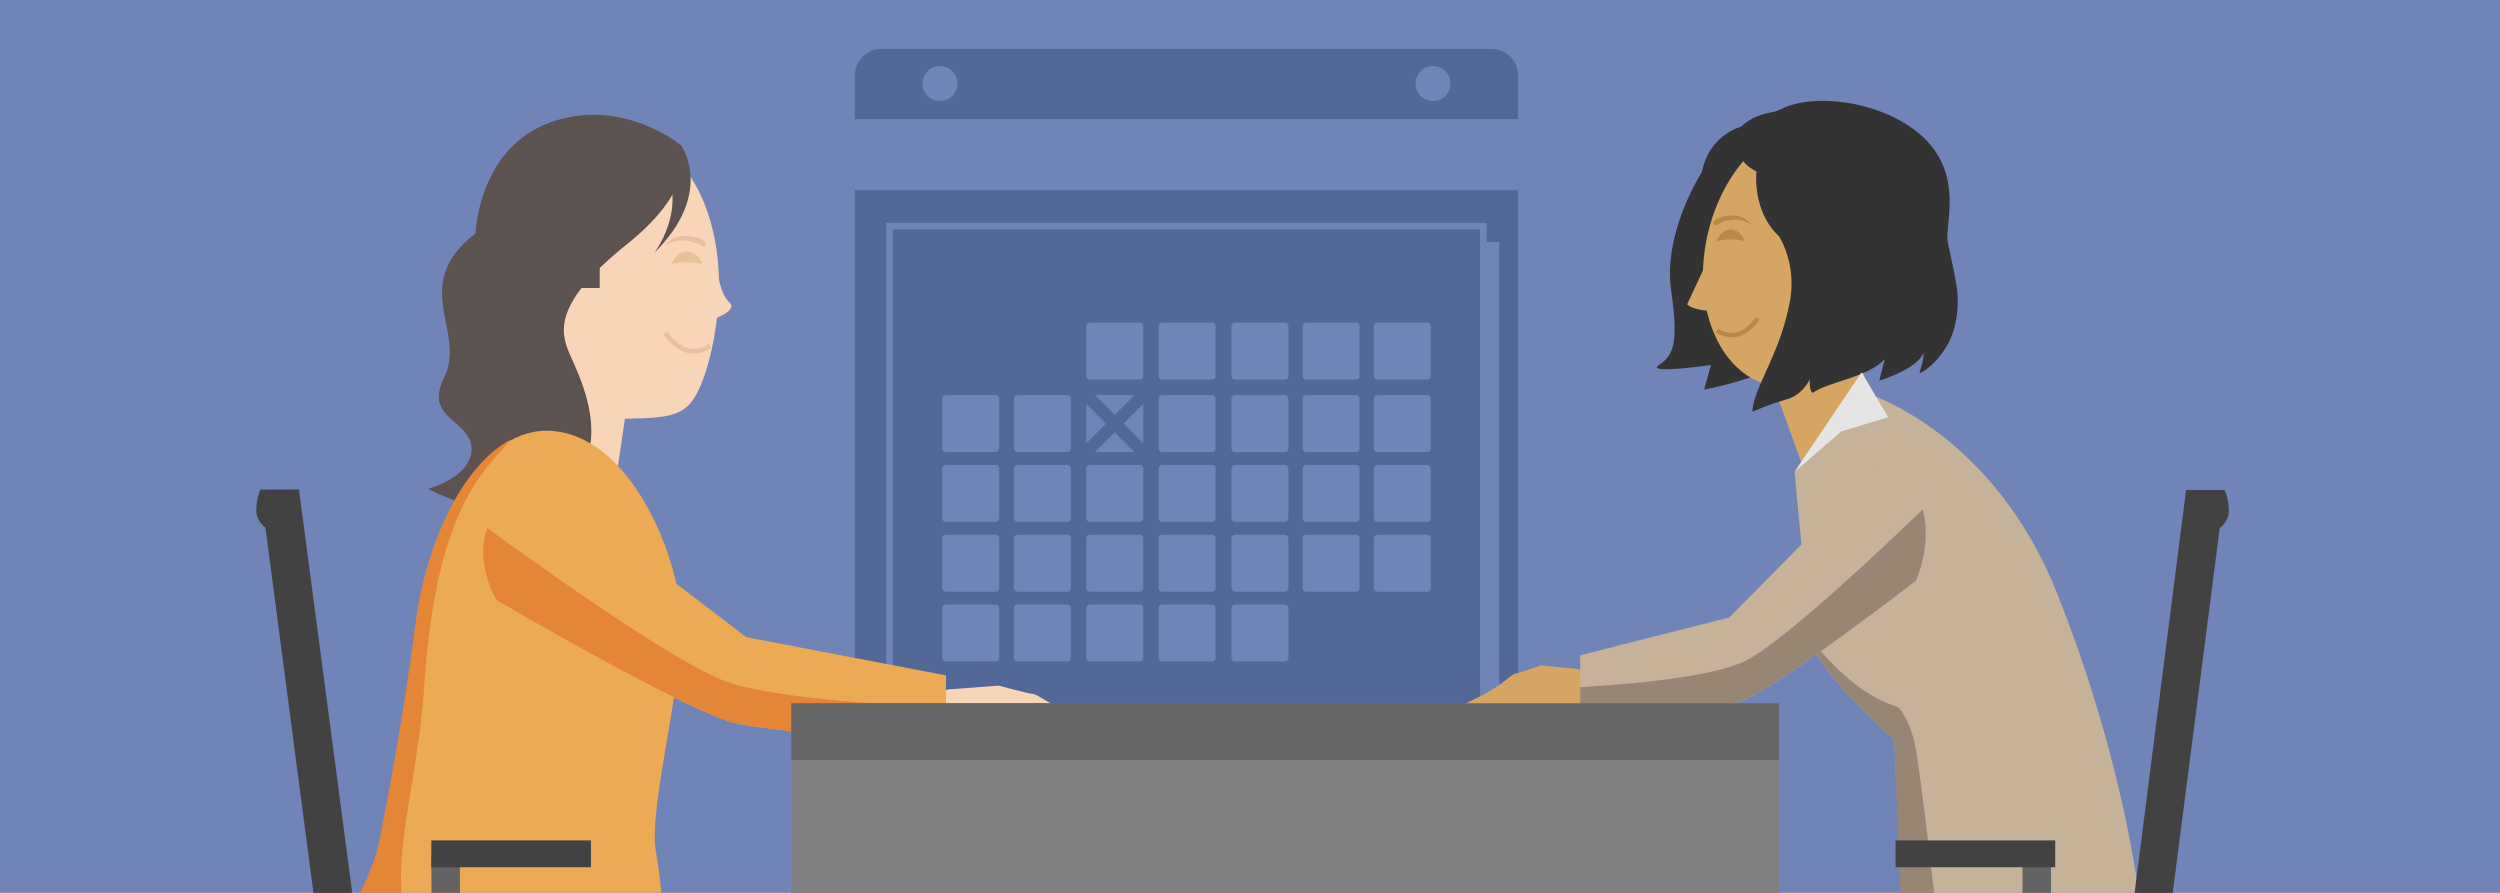 <?xml version="1.0" encoding="utf-8"?>
<!-- Generator: Adobe Illustrator 16.0.5, SVG Export Plug-In . SVG Version: 6.00 Build 0)  -->
<!DOCTYPE svg PUBLIC "-//W3C//DTD SVG 1.1//EN" "http://www.w3.org/Graphics/SVG/1.1/DTD/svg11.dtd">
<svg version="1.1" id="Layer_1" xmlns="http://www.w3.org/2000/svg" xmlns:xlink="http://www.w3.org/1999/xlink" x="0px" y="0px"
	 width="700px" height="250px" viewBox="0 0 700 250" enable-background="new 0 0 700 250" xml:space="preserve">
<rect fill="#7084B7" width="700" height="250"/>
<path fill="#526998" d="M425.062,232.11c0,4.089-3.312,7.411-7.396,7.411H246.762c-4.086,0-7.395-3.322-7.395-7.411V21.122
	c0-4.096,3.309-7.411,7.395-7.411h170.904c4.084,0,7.396,3.315,7.396,7.411V232.11z"/>
<rect x="253.54" y="67.786" fill="#7084B7" width="166.26" height="166.254"/>
<rect x="239.367" y="33.331" fill="#7084B7" width="185.695" height="19.911"/>
<path fill="#7084B7" d="M268.083,23.396c0,2.707-2.201,4.898-4.898,4.898c-2.717,0-4.905-2.191-4.905-4.898
	c0-2.705,2.188-4.899,4.905-4.899C265.882,18.497,268.083,20.691,268.083,23.396"/>
<path fill="#7084B7" d="M406.141,23.396c0,2.707-2.191,4.898-4.905,4.898c-2.703,0-4.894-2.191-4.894-4.898
	c0-2.705,2.19-4.899,4.894-4.899C403.949,18.497,406.141,20.691,406.141,23.396"/>
<rect x="249.085" y="63.332" fill="#526998" width="166.257" height="166.26"/>
<rect x="249.085" y="63.332" fill="none" stroke="#7084B7" stroke-width="1.857" stroke-miterlimit="10" width="166.257" height="166.26"/>
<path fill="#7084B7" d="M279.764,184.235c0,0.546-0.448,0.984-0.991,0.984h-13.967c-0.549,0-0.993-0.438-0.993-0.984v-13.971
	c0-0.55,0.444-0.987,0.993-0.987h13.967c0.543,0,0.991,0.438,0.991,0.987V184.235z"/>
<path fill="#7084B7" d="M340.368,125.588c0,0.544-0.443,0.987-0.991,0.987h-13.966c-0.549,0-0.994-0.443-0.994-0.987v-13.971
	c0-0.55,0.445-0.99,0.994-0.99h13.966c0.548,0,0.991,0.44,0.991,0.99V125.588z"/>
<path fill="#7084B7" d="M360.747,125.588c0,0.544-0.442,0.987-0.981,0.987H345.79c-0.548,0-0.991-0.443-0.991-0.987v-13.971
	c0-0.55,0.443-0.99,0.991-0.99h13.976c0.539,0,0.981,0.44,0.981,0.99V125.588z"/>
<path fill="#7084B7" d="M360.747,105.308c0,0.546-0.442,0.985-0.981,0.985H345.79c-0.548,0-0.991-0.439-0.991-0.985V91.339
	c0-0.549,0.443-0.993,0.991-0.993h13.976c0.539,0,0.981,0.444,0.981,0.993V105.308z"/>
<path fill="#7084B7" d="M299.845,125.588c0,0.544-0.442,0.987-0.994,0.987h-13.966c-0.545,0-0.991-0.443-0.991-0.987v-13.971
	c0-0.55,0.446-0.99,0.991-0.99h13.966c0.552,0,0.994,0.44,0.994,0.99V125.588z"/>
<path fill="#7084B7" d="M320.104,125.588c0,0.544-0.435,0.987-0.987,0.987h-13.966c-0.551,0-0.993-0.443-0.993-0.987v-13.971
	c0-0.55,0.442-0.99,0.993-0.99h13.966c0.552,0,0.987,0.44,0.987,0.99V125.588z"/>
<path fill="#7084B7" d="M340.368,145.133c0,0.546-0.443,0.994-0.991,0.994h-13.966c-0.549,0-0.994-0.448-0.994-0.994v-13.969
	c0-0.546,0.445-0.984,0.994-0.984h13.966c0.548,0,0.991,0.438,0.991,0.984V145.133z"/>
<path fill="#7084B7" d="M360.747,145.133c0,0.546-0.442,0.994-0.981,0.994H345.79c-0.548,0-0.991-0.448-0.991-0.994v-13.969
	c0-0.546,0.443-0.984,0.991-0.984h13.976c0.539,0,0.981,0.438,0.981,0.984V145.133z"/>
<path fill="#7084B7" d="M299.845,145.133c0,0.546-0.442,0.994-0.994,0.994h-13.966c-0.545,0-0.991-0.448-0.991-0.994v-13.969
	c0-0.546,0.446-0.984,0.991-0.984h13.966c0.552,0,0.994,0.438,0.994,0.984V145.133z"/>
<path fill="#7084B7" d="M320.104,145.133c0,0.546-0.435,0.994-0.987,0.994h-13.966c-0.551,0-0.993-0.448-0.993-0.994v-13.969
	c0-0.546,0.442-0.984,0.993-0.984h13.966c0.552,0,0.987,0.438,0.987,0.984V145.133z"/>
<path fill="#7084B7" d="M340.368,164.688c0,0.54-0.443,0.992-0.991,0.992h-13.966c-0.549,0-0.994-0.452-0.994-0.992v-13.971
	c0-0.549,0.445-0.991,0.994-0.991h13.966c0.548,0,0.991,0.442,0.991,0.991V164.688z"/>
<path fill="#7084B7" d="M360.747,164.688c0,0.54-0.442,0.992-0.981,0.992H345.79c-0.548,0-0.991-0.452-0.991-0.992v-13.971
	c0-0.549,0.443-0.991,0.991-0.991h13.976c0.539,0,0.981,0.442,0.981,0.991V164.688z"/>
<path fill="#7084B7" d="M299.845,164.688c0,0.54-0.442,0.992-0.994,0.992h-13.966c-0.545,0-0.991-0.452-0.991-0.992v-13.971
	c0-0.549,0.446-0.991,0.991-0.991h13.966c0.552,0,0.994,0.442,0.994,0.991V164.688z"/>
<path fill="#7084B7" d="M320.104,164.688c0,0.54-0.435,0.992-0.987,0.992h-13.966c-0.551,0-0.993-0.452-0.993-0.992v-13.971
	c0-0.549,0.442-0.991,0.993-0.991h13.966c0.552,0,0.987,0.442,0.987,0.991V164.688z"/>
<path fill="#7084B7" d="M340.368,184.235c0,0.546-0.443,0.984-0.991,0.984h-13.966c-0.549,0-0.994-0.438-0.994-0.984v-13.971
	c0-0.55,0.445-0.987,0.994-0.987h13.966c0.548,0,0.991,0.438,0.991,0.987V184.235z"/>
<path fill="#7084B7" d="M360.747,184.235c0,0.546-0.442,0.984-0.981,0.984H345.79c-0.548,0-0.991-0.438-0.991-0.984v-13.971
	c0-0.55,0.443-0.987,0.991-0.987h13.976c0.539,0,0.981,0.438,0.981,0.987V184.235z"/>
<path fill="#7084B7" d="M380.677,125.588c0,0.544-0.442,0.987-0.987,0.987h-13.974c-0.552,0-0.987-0.443-0.987-0.987v-13.971
	c0-0.55,0.436-0.99,0.987-0.99h13.974c0.545,0,0.987,0.44,0.987,0.99V125.588z"/>
<path fill="#7084B7" d="M380.677,145.133c0,0.546-0.442,0.994-0.987,0.994h-13.974c-0.552,0-0.987-0.448-0.987-0.994v-13.969
	c0-0.546,0.436-0.984,0.987-0.984h13.974c0.545,0,0.987,0.438,0.987,0.984V145.133z"/>
<path fill="#7084B7" d="M380.677,164.688c0,0.54-0.442,0.992-0.987,0.992h-13.974c-0.552,0-0.987-0.452-0.987-0.992v-13.971
	c0-0.549,0.436-0.991,0.987-0.991h13.974c0.545,0,0.987,0.442,0.987,0.991V164.688z"/>
<path fill="#7084B7" d="M400.605,125.588c0,0.544-0.445,0.987-0.994,0.987h-13.962c-0.55,0-0.993-0.443-0.993-0.987v-13.971
	c0-0.55,0.443-0.99,0.993-0.99h13.962c0.549,0,0.994,0.44,0.994,0.99V125.588z"/>
<path fill="#7084B7" d="M380.677,105.308c0,0.546-0.442,0.985-0.987,0.985h-13.974c-0.552,0-0.987-0.439-0.987-0.985V91.339
	c0-0.549,0.436-0.993,0.987-0.993h13.974c0.545,0,0.987,0.444,0.987,0.993V105.308z"/>
<path fill="#7084B7" d="M400.605,105.308c0,0.546-0.445,0.985-0.994,0.985h-13.962c-0.55,0-0.993-0.439-0.993-0.985V91.339
	c0-0.549,0.443-0.993,0.993-0.993h13.962c0.549,0,0.994,0.444,0.994,0.993V105.308z"/>
<path fill="#7084B7" d="M400.605,145.133c0,0.546-0.445,0.994-0.994,0.994h-13.962c-0.55,0-0.993-0.448-0.993-0.994v-13.969
	c0-0.546,0.443-0.984,0.993-0.984h13.962c0.549,0,0.994,0.438,0.994,0.984V145.133z"/>
<path fill="#7084B7" d="M400.605,164.688c0,0.54-0.445,0.992-0.994,0.992h-13.962c-0.55,0-0.993-0.452-0.993-0.992v-13.971
	c0-0.549,0.443-0.991,0.993-0.991h13.962c0.549,0,0.994,0.442,0.994,0.991V164.688z"/>
<path fill="#7084B7" d="M299.845,184.235c0,0.546-0.442,0.984-0.994,0.984h-13.966c-0.545,0-0.991-0.438-0.991-0.984v-13.971
	c0-0.55,0.446-0.987,0.991-0.987h13.966c0.552,0,0.994,0.438,0.994,0.987V184.235z"/>
<path fill="#7084B7" d="M320.104,184.235c0,0.546-0.435,0.984-0.987,0.984h-13.966c-0.551,0-0.993-0.438-0.993-0.984v-13.971
	c0-0.55,0.442-0.987,0.993-0.987h13.966c0.552,0,0.987,0.438,0.987,0.987V184.235z"/>
<path fill="#7084B7" d="M279.764,145.133c0,0.546-0.448,0.994-0.991,0.994h-13.967c-0.549,0-0.993-0.448-0.993-0.994v-13.969
	c0-0.546,0.444-0.984,0.993-0.984h13.967c0.543,0,0.991,0.438,0.991,0.984V145.133z"/>
<path fill="#7084B7" d="M279.764,125.588c0,0.544-0.448,0.987-0.991,0.987h-13.967c-0.549,0-0.993-0.443-0.993-0.987v-13.971
	c0-0.55,0.444-0.99,0.993-0.99h13.967c0.543,0,0.991,0.44,0.991,0.99V125.588z"/>
<path fill="#7084B7" d="M279.764,164.688c0,0.54-0.448,0.992-0.991,0.992h-13.967c-0.549,0-0.993-0.452-0.993-0.992v-13.971
	c0-0.549,0.444-0.991,0.993-0.991h13.967c0.543,0,0.991,0.442,0.991,0.991V164.688z"/>
<path fill="#7084B7" d="M340.368,105.308c0,0.546-0.443,0.985-0.991,0.985h-13.966c-0.549,0-0.994-0.439-0.994-0.985V91.339
	c0-0.549,0.445-0.993,0.994-0.993h13.966c0.548,0,0.991,0.444,0.991,0.993V105.308z"/>
<path fill="#7084B7" d="M320.104,105.308c0,0.546-0.435,0.985-0.987,0.985h-13.966c-0.551,0-0.993-0.439-0.993-0.985V91.339
	c0-0.549,0.442-0.993,0.993-0.993h13.966c0.552,0,0.987,0.444,0.987,0.993V105.308z"/>
<polygon fill="#526998" points="321.638,111.559 319.179,109.097 312.129,116.146 305.087,109.097 302.623,111.559 309.669,118.601 
	302.623,125.647 305.087,128.11 312.129,121.063 319.179,128.11 321.638,125.647 314.592,118.601 "/>
<rect x="144.105" y="88.16" transform="matrix(0.989 0.145 -0.145 0.989 18.436 -21.985)" fill="#F9D5B7" width="31.045" height="53.948"/>
<path fill="#F9D5B7" d="M201.294,79.413c0,14.563-3.983,28.787-7.921,33.41c-4.837,5.681-13.218,3.598-27.342,4.982
	c-17.573,1.725-30.366-20.491-28.495-42.955c1.866-22.463,17.65-39.652,35.261-38.394C190.402,37.719,201.294,56.884,201.294,79.413
	"/>
<path fill="#F9D5B7" d="M198.819,89.706c0,0,7.983-2.534,5.482-4.931c-2.838-2.712-3.34-8.75-3.34-8.75L198.819,89.706z"/>
<polygon fill="#5C524F" points="167.917,68.536 167.917,80.644 158.656,80.644 "/>
<path fill="#5C524F" d="M190.712,40.701c0,0,9.562,13.242-7.562,30.139c0,0,9.279-11.854,2.965-24.202L190.712,40.701z"/>
<path fill="#5C524F" d="M190.712,40.701c0,0,5.453,11.188-15.097,27.626c-20.549,16.441-18.956,24.433-15.986,31.054
	c2.971,6.621,9.365,20.104,3.655,31.399c0,0-9.525,23.062-43.464,6.107c0,0,12.338-3.239,12.214-11.25
	c-0.124-8.01-13.467-8.335-7.744-19.757c6.571-13.121-9.983-25.908,8.854-40.521c0,0,0.752-23.795,20.926-31.077
	C174.245,26.999,190.712,40.701,190.712,40.701"/>
<path fill="#ECAA54" d="M179.55,269.763c0,0-12.253,7.844-72.386,1.965c-20.943-1.415-3.467-22.107-0.876-35.218
	c0,0,6.745-33.013,10.195-61.028c3.453-28.017,18.472-56.758,38.558-54.792c20.084,1.967,32.554,29.643,35.261,47.508
	s-8.94,56.829-6.676,70.088C185.887,251.543,187.102,267.206,179.55,269.763"/>
<path fill="#E58636" d="M106.009,236.463c0,0,6.742-33.012,10.195-61.027c2.735-22.179,12.717-44.808,26.723-52.303
	c-6.657,8.175-20.731,18.164-24.068,68.067c-2.613,39.171-15.941,63.007,4.973,81.873c-5.179-0.339-10.808-0.793-16.946-1.394
	C85.941,270.266,103.417,249.572,106.009,236.463"/>
<path fill="#F9D5B7" d="M249.903,197.718l15.553-4.677l14.134-1.068c0,0,7.918,2.131,9.812,2.387
	c1.895,0.258,6.254,5.123,24.587,10.173c2.659,1.944-6.343,2.595-4.939,3.728c3.573,2.888-1.002,4.09-11.006-0.267
	c-3.994-1.739-11.556-1.195-12.617-0.32C285.427,207.673,262.201,213.437,249.903,197.718"/>
<path fill="#ECAA54" d="M264.89,198.14v-9.026l-55.895-10.692l-56.619-43.171c0,0-9.563-0.424-15.008,10.443
	c-0.362,0.721-0.665,1.446-0.921,2.168c-3.608,10.173,2.582,20.185,2.582,20.185s54.635,31.951,67.287,34.526
	c12.654,2.574,58.574,6.504,58.574,6.504V198.14z"/>
<path fill="#E58636" d="M203.044,190.716c-14.607-5.367-54.329-33.91-66.597-42.854c-3.609,10.173,2.581,20.186,2.581,20.186
	s54.635,31.95,67.29,34.525c12.651,2.574,58.571,6.505,58.571,6.505v-10.938C253.412,197.601,217.33,195.965,203.044,190.716"/>
<path fill="#333333" d="M521.194,35.159c0,0-23.513-9.47-33.663,0.279c-3.586,1.158-9.386,4.519-10.988,12.684
	c-6.082,10.016-10.137,22.715-8.655,32.946c2.099,14.499,0.933,18.285-3.306,21.08c-4.233,2.797,14.49,0.043,14.49,0.043
	l-1.916,6.908c0,0,24.756-4.559,31.454-14.393c6.696-9.831,8.166,5.277,8.166,5.277s18.002-25.168,15.063-39.359
	C528.903,46.434,521.194,35.159,521.194,35.159"/>
<rect x="496.728" y="83.509" transform="matrix(0.941 -0.34 0.34 0.941 -6.046 179.385)" fill="#D5A563" width="24.732" height="46.889"/>
<path fill="#D5A563" d="M530.481,77.62c-6.216,25.771-5.833,37.321-34.926,30.304c-14.415-3.476-22.147-22.68-17.269-42.895
	c4.875-20.212,20.513-33.78,34.927-30.306C527.629,38.202,535.357,57.407,530.481,77.62"/>
<path fill="#D5A563" d="M479.035,71.013L472.4,85.211c0,0,1.657,1.926,7.774,1.874"/>
<path fill="#333333" d="M491.807,48c0,0-1.31,11.048,6.3,18.141c0,0,5.572,8.298,2.706,19.987
	c-2.844,13.662-9.96,22.78-10.147,29.182c0,0,3.853-1.839,9.791-3.552c5.778-1.666,7.575-8.669,6.653-6.969
	c-0.808,1.499-0.293,5.698,0.599,5.11c4.887-3.231,15.104-4.116,20.048-9.362l-1.578,6.057c0,0,10.596-3.144,12.393-7.796
	c0,0,0.237,1.417-1.091,5.506c-0.323,0.991,7.668-3.92,9.83-12.896c2.01-8.334,0.159-13.206-1.933-23.534
	c-1.084-5.348,5.84-21.485-10.955-32.659c-10.401-6.92-25.879-8.789-34.548-5.197c-8.666,3.593-10.245,5.927-12.366,10.503
	C485.383,45.095,491.807,48,491.807,48"/>
<path fill="#C6B298" d="M523.662,110.481c0,0,34.458,10.927,52.236,55.433c22.326,55.884,24.688,99.301,24.688,99.301l-67.223,4.452
	l-2.968-62.59c0,0-21.415-18.999-22.827-26.677c-1.408-7.677-5.09-48.301-5.09-48.301L523.662,110.481z"/>
<polygon fill="#E5E5E5" points="521.259,104.237 502.479,132.1 515.584,120.79 528.693,116.832 "/>
<path fill="#988675" d="M600.586,265.216c0,0-0.012-0.283-0.052-0.823l-57.28,0.205c0,0-5.611-50.004-7.087-56.261
	c-1.913-8.131-4.783-10.35-4.783-10.35c-10.098-3.151-17.928-11.281-23.939-18.308c0.041,0.263,0.086,0.506,0.124,0.721
	c1.412,7.676,22.827,26.676,22.827,26.676l2.604,65.34l47.949-2.433L600.586,265.216z"/>
<rect x="566.309" y="240.402" fill="#636363" width="7.982" height="9.598"/>
<rect x="530.76" y="235.316" fill="#424242" width="44.704" height="7.51"/>
<path fill="#424242" d="M612.099,137.208l-20.633,161.48l10.313,2.439l19.746-153.26c0,0,2.547-1.648,2.547-4.933
	c0-3.287-1.176-5.728-1.176-5.728H612.099z"/>
<path fill="#424242" d="M83.708,137.051l21.323,161.391l-9.543,10.367L74.33,147.752c0,0-2.555-1.636-2.569-4.921
	c-0.009-3.286,1.151-5.733,1.151-5.733L83.708,137.051z"/>
<polygon fill="#636363" points="120.771,240.084 120.814,250 128.795,250 128.751,240.05 "/>
<rect x="221.575" y="196.905" fill="#808080" width="276.543" height="53.095"/>
<path fill="#D5A563" d="M453.656,191.989l-11.614-4.632l-10.554-1.06c0,0-5.914,2.112-7.327,2.365
	c-1.415,0.255-4.671,5.072-18.36,10.075c-1.986,1.925,4.735,2.567,3.688,3.69c-2.668,2.859,0.748,4.05,8.219-0.264
	c2.98-1.723,8.629-1.183,9.421-0.318C427.128,201.847,444.472,207.555,453.656,191.989"/>
<path fill="#C6B298" d="M442.463,192.406v-8.938l41.74-10.588l42.28-42.754c0,0,7.141-0.419,11.207,10.343
	c0.271,0.713,0.496,1.432,0.688,2.146c2.693,10.074-1.928,19.99-1.928,19.99s-40.797,31.641-50.245,34.191
	c-9.449,2.55-43.742,6.441-43.742,6.441V192.406z"/>
<path fill="#988675" d="M488.647,185.055c10.905-5.315,40.568-33.581,49.73-42.44c2.693,10.074-1.928,19.99-1.928,19.99
	s-40.797,31.642-50.248,34.191c-9.447,2.55-43.738,6.441-43.738,6.441v-10.831C451.036,191.873,477.98,190.253,488.647,185.055"/>
<rect x="221.575" y="196.906" fill="#666666" width="276.543" height="15.869"/>
<path fill="#E7C19B" d="M197.591,68.06c-1.152-1.791-5.079-2.258-7.551-1.804c-2.419,0.444-3.87,2.495-3.87,2.495
	s2.29-1.321,4.148-1.419c2.942-0.153,5.619,1.066,6.252,1.606C197.208,69.48,197.984,68.669,197.591,68.06"/>
<path fill="#E7C19B" d="M187.98,73.951c0,0,2.06-0.535,4.382-0.535c2.327,0,4.348,0.535,4.348,0.535s-1.171-3.521-4.366-3.521
	C189.147,70.431,187.98,73.951,187.98,73.951"/>
<path fill="none" stroke="#E7C19B" stroke-width="1.359" stroke-miterlimit="10" d="M198.851,96.911c0,0-3.196,2.085-6.255,1.238
	c-4.057-1.124-6.25-4.888-6.25-4.888"/>
<path fill="#B9894A" d="M479.832,62.142c1.05-1.631,4.625-2.054,6.874-1.641c2.204,0.403,3.526,2.271,3.526,2.271
	s-2.084-1.203-3.777-1.292c-2.678-0.139-5.117,0.972-5.694,1.465C480.182,63.438,479.473,62.697,479.832,62.142"/>
<path fill="#B9894A" d="M488.584,67.509c0,0-1.877-0.488-3.992-0.488c-2.117,0-3.958,0.488-3.958,0.488s1.067-3.206,3.976-3.206
	C487.522,64.303,488.584,67.509,488.584,67.509"/>
<path fill="none" stroke="#B9894A" stroke-width="1.237" stroke-miterlimit="10" d="M480.737,92.528c0,0,2.911,1.897,5.696,1.127
	c3.695-1.024,5.695-4.451,5.695-4.451"/>
<rect x="120.771" y="235.316" fill="#424242" width="44.704" height="7.51"/>
</svg>
